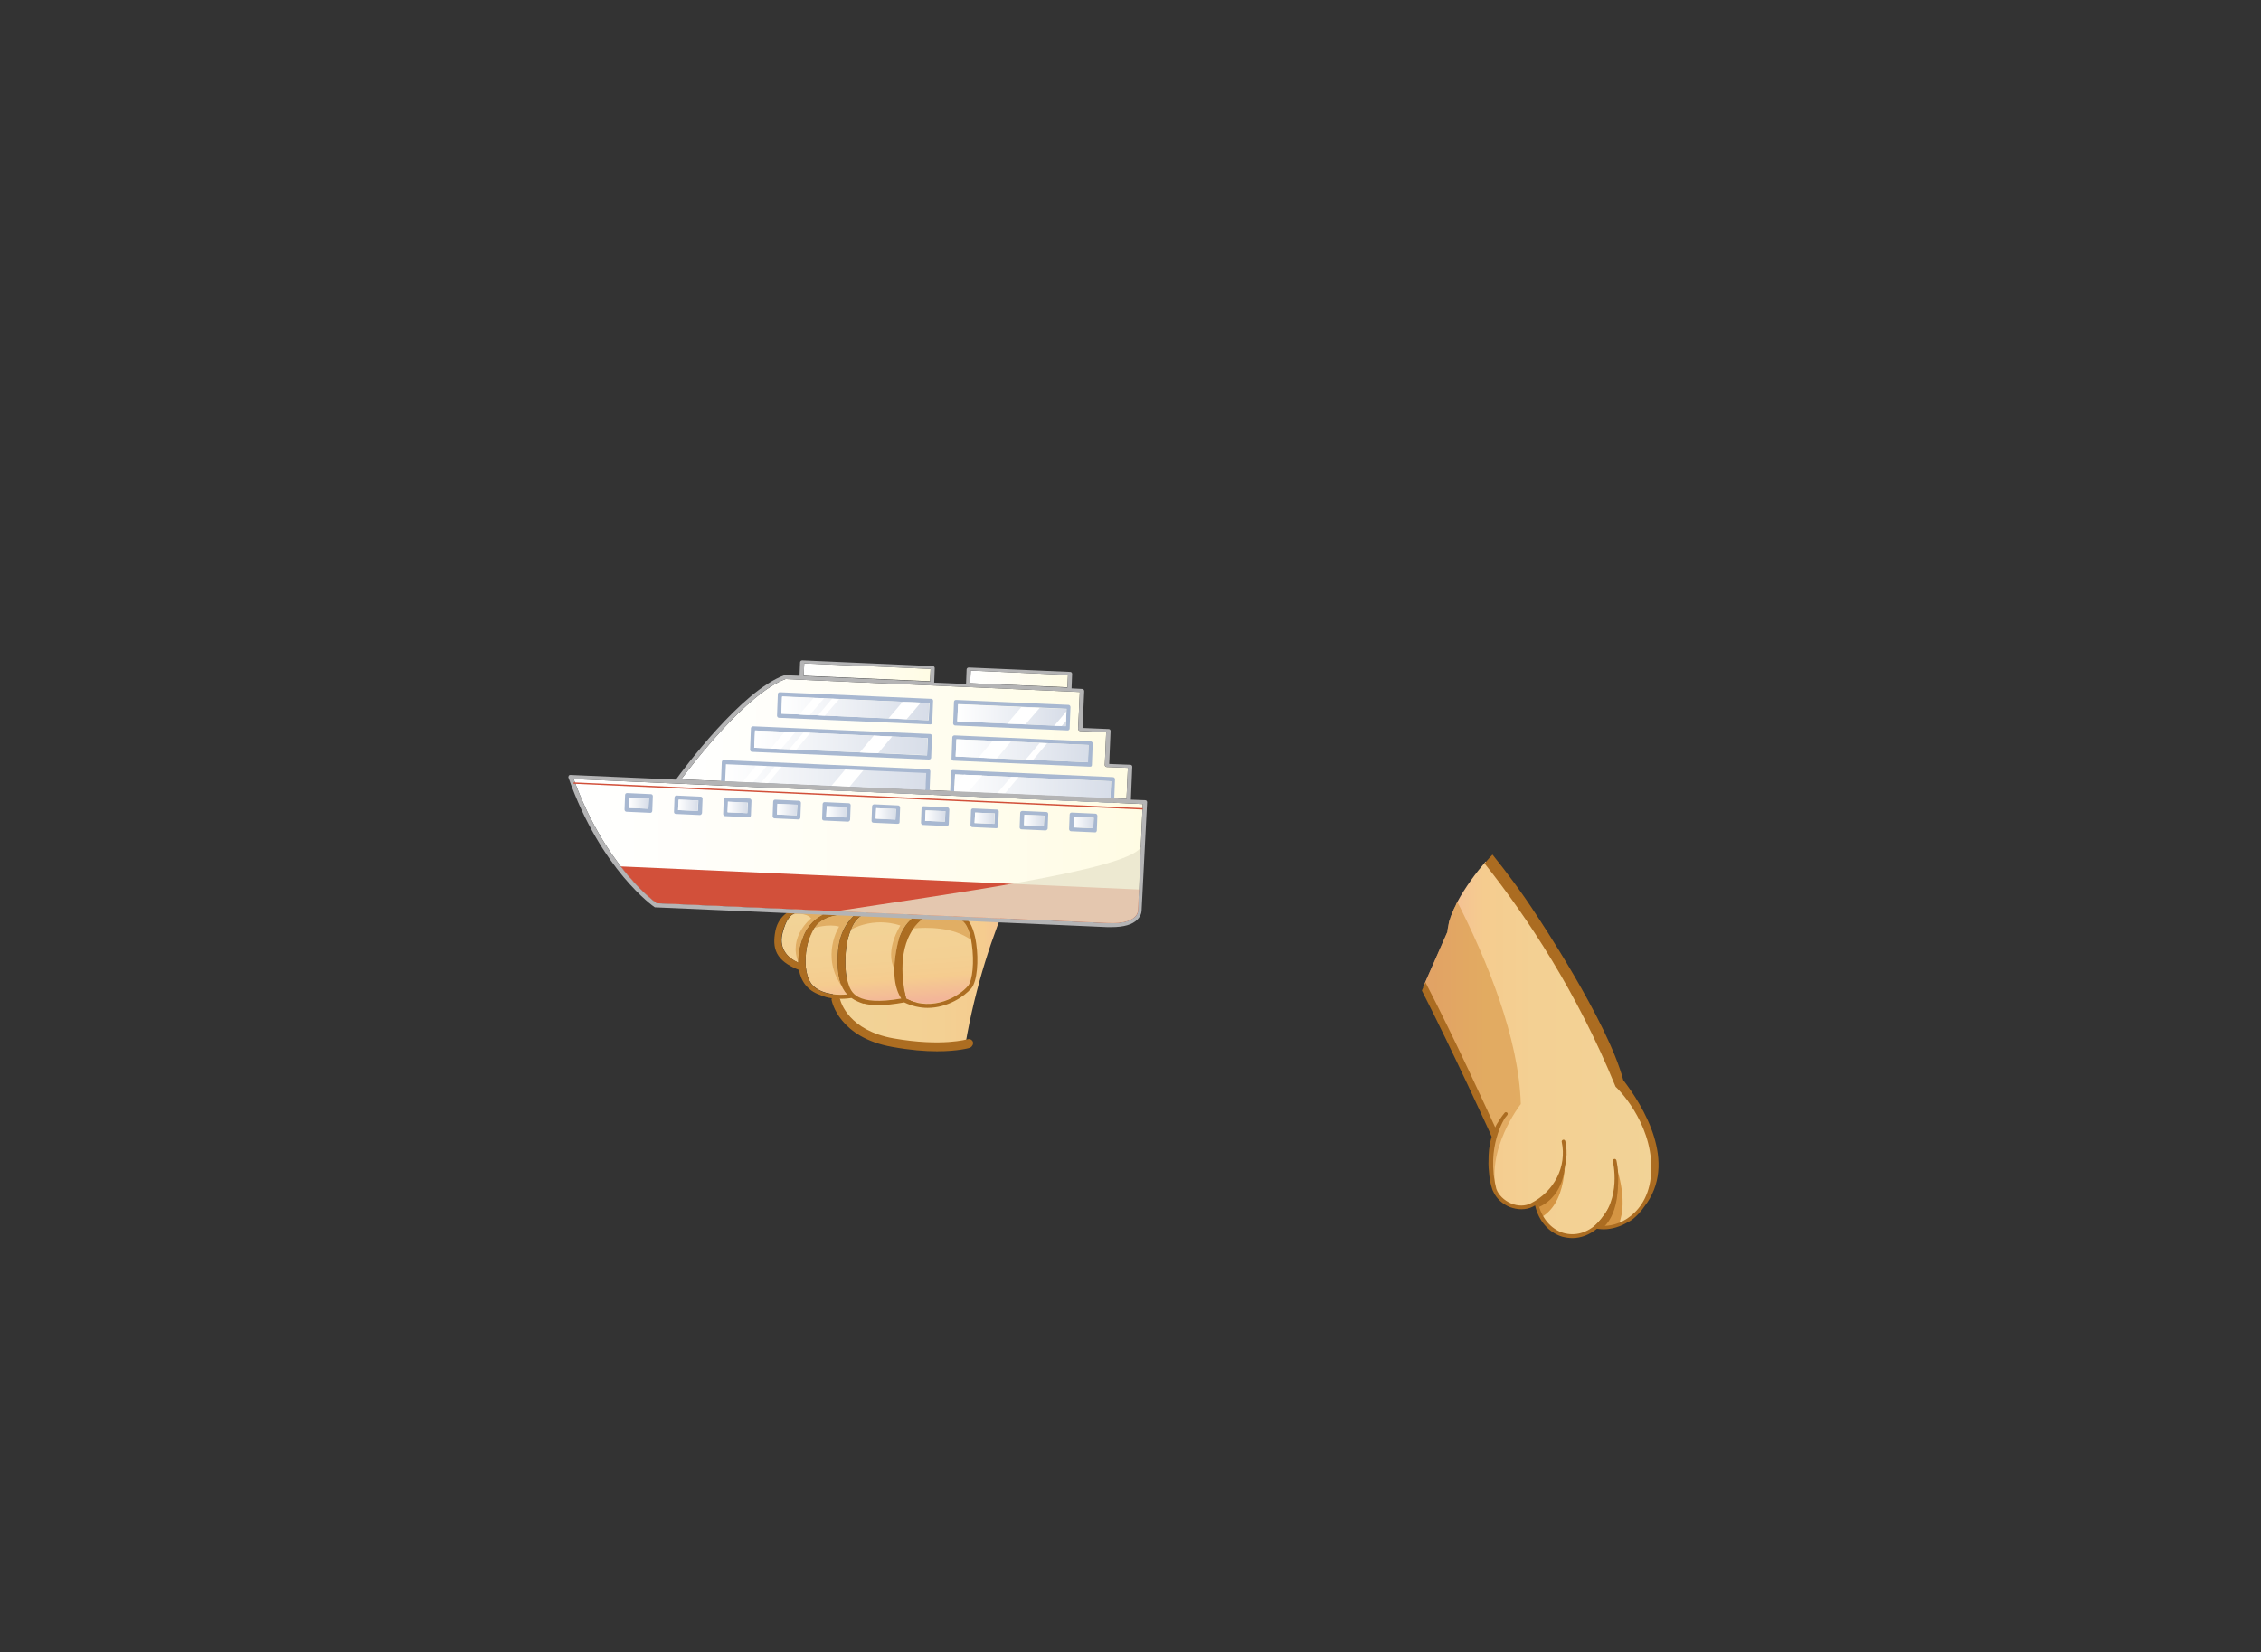 <?xml version="1.0" encoding="utf-8"?>
<!-- Generator: Adobe Illustrator 21.0.0, SVG Export Plug-In . SVG Version: 6.00 Build 0)  -->
<svg version="1.1" id="圖層_1" xmlns="http://www.w3.org/2000/svg" xmlns:xlink="http://www.w3.org/1999/xlink" x="0px" y="0px"
	 viewBox="0 0 822.9 601.4" style="enable-background:new 0 0 822.9 601.4;" xml:space="preserve">
<rect x="0" y="0" width="822.9" height="601.4" fill="#333333" stroke="none"/>
<style type="text/css">
	.st0{fill:url(#SVGID_1_);}
	.st1{fill:#AB6C21;}
	.st2{fill:url(#SVGID_2_);}
	.st3{fill:url(#SVGID_3_);}
	.st4{fill:url(#SVGID_4_);}
	.st5{fill:url(#SVGID_5_);}
	.st6{opacity:0.6;fill:#E1BE3F;}
	.st7{fill:url(#SVGID_6_);}
	.st8{fill:url(#SVGID_7_);}
	.st9{fill:url(#SVGID_8_);}
	.st10{fill:url(#SVGID_9_);}
	.st11{fill:url(#SVGID_10_);}
	.st12{fill:#A8B8D1;}
	.st13{fill:url(#SVGID_11_);}
	.st14{fill:url(#SVGID_12_);}
	.st15{fill:url(#SVGID_13_);}
	.st16{fill:url(#SVGID_14_);}
	.st17{fill:url(#SVGID_15_);}
	.st18{fill:url(#SVGID_16_);}
	.st19{fill:url(#SVGID_17_);}
	.st20{fill:url(#SVGID_18_);}
	.st21{fill:url(#SVGID_19_);}
	.st22{fill:url(#SVGID_20_);}
	.st23{fill:url(#SVGID_21_);}
	.st24{fill:url(#SVGID_22_);}
	.st25{fill:url(#SVGID_23_);}
	.st26{fill:url(#SVGID_24_);}
	.st27{fill:url(#SVGID_25_);}
	.st28{fill:#FFFFFF;}
	.st29{fill:#B4B4B5;}
	.st30{fill:#D2503A;}
	.st31{opacity:0.8;fill:#E8E5CB;}
	.st32{fill:url(#SVGID_26_);}
	.st33{fill:#E1BE3F;}
	.st34{fill:url(#SVGID_27_);}
	.st35{fill:#66411D;}
	.st36{fill:url(#SVGID_28_);}
	.st37{fill:#D9B974;}
	.st38{fill:#DCBF93;}
	.st39{fill:url(#SVGID_29_);}
	.st40{fill:url(#SVGID_30_);}
	.st41{fill:url(#SVGID_31_);}
	.st42{fill:url(#SVGID_32_);}
	.st43{fill:#8C5924;}
	.st44{fill:url(#SVGID_33_);}
	.st45{fill:url(#SVGID_34_);}
	.st46{fill:url(#SVGID_35_);}
	.st47{fill:url(#SVGID_36_);}
	.st48{fill:#F4E3A5;}
	.st49{fill:#DEB87D;}
	.st50{fill:url(#SVGID_37_);}
	.st51{fill:url(#SVGID_38_);}
	.st52{fill:#3F210F;}
	.st53{opacity:0.25;fill:#E1BE3F;}
	.st54{opacity:0.5;fill:#E1BE3F;}
	.st55{fill:#F8E5A9;}
	.st56{fill:#DDBC90;}
	.st57{opacity:0.4;fill:#E1BE3F;}
	.st58{fill:#875424;}
	.st59{fill:#3F210E;}
	.st60{fill:#C88E2C;}
	.st61{fill:#AC7327;}
	.st62{fill:#814323;}
	.st63{fill:#D7C6A6;}
	.st64{fill:url(#SVGID_39_);}
	.st65{fill:#4A1E0E;}
	.st66{fill:#3A1D13;}
	.st67{fill:url(#SVGID_40_);}
	.st68{fill:#EAA593;}
	.st69{fill:url(#SVGID_41_);}
	.st70{fill:url(#SVGID_42_);}
	.st71{fill:#D59543;}
	.st72{opacity:0.6;fill:#D59543;}
	.st73{fill:url(#SVGID_43_);}
	.st74{fill:url(#SVGID_44_);}
	.st75{fill:#AC6D21;}
	.st76{fill:url(#SVGID_45_);}
	.st77{fill:url(#SVGID_46_);}
	.st78{fill:url(#SVGID_47_);}
	.st79{fill:url(#SVGID_48_);}
	.st80{opacity:0.6;fill:#D69644;}
	.st81{fill:url(#SVGID_49_);}
	.st82{fill:url(#SVGID_50_);}
	.st83{fill:url(#SVGID_51_);}
	.st84{fill:url(#SVGID_52_);}
	.st85{fill:url(#SVGID_53_);}
	.st86{fill:url(#SVGID_54_);}
	.st87{fill:url(#SVGID_55_);}
	.st88{fill:url(#SVGID_56_);}
	.st89{fill:url(#SVGID_57_);}
	.st90{fill:url(#SVGID_58_);}
	.st91{fill:url(#SVGID_59_);}
	.st92{fill:url(#SVGID_60_);}
	.st93{fill:url(#SVGID_61_);}
	.st94{fill:url(#SVGID_62_);}
	.st95{fill:url(#SVGID_63_);}
	.st96{fill:url(#SVGID_64_);}
	.st97{fill:url(#SVGID_65_);}
	.st98{fill:url(#SVGID_66_);}
	.st99{fill:url(#SVGID_67_);}
	.st100{fill:url(#SVGID_68_);}
	.st101{fill:url(#SVGID_69_);}
</style>
<g>
	<g>
		<linearGradient id="SVGID_1_" gradientUnits="userSpaceOnUse" x1="303.564" y1="346.478" x2="375.787" y2="346.478">
			<stop  offset="0" style="stop-color:#F2D397"/>
			<stop  offset="0.533" style="stop-color:#F3D093"/>
			<stop  offset="0.753" style="stop-color:#F5CC8F"/>
			<stop  offset="1" style="stop-color:#F3B699"/>
		</linearGradient>
		<path class="st0" d="M367.7,325.4c-1.8-3.5-6.1-10.2-13.6-13.3l-8.4,10.7l-12.1,13.6l-16.9,14l-13.8,10.3c0,0,0.8,13.3,16.9,17.5
			c12.4,3.2,25.9,2.7,31.5,2.3C355,358.7,361.4,339.9,367.7,325.4z"/>
		<path class="st75" d="M354.1,379.3c-0.3-0.8-1.1-1.2-1.9-1c-0.1,0-9.3,2.8-27-0.3c-16.3-2.9-19.2-13.1-19.5-14.4l-0.5-0.5l-0.7,0
			l-1.3-0.3l-0.5,0.7c-0.1,0.2-0.1,0.4,0,0.7c0.1,0.5,2.8,13.5,22,16.9c6.6,1.2,12,1.6,16.3,1.6c7.8,0,11.8-1.2,12.1-1.3
			C353.9,380.9,354.3,380.1,354.1,379.3z"/>
		<path class="st75" d="M355.3,309.4L355.3,309.4l-3.2,1c0,0-15.4,17.9-18.5,22.7l0.7,0.3l3.3-0.3l2.9-1.4l14.7-18.3l1.1-1.4
			l0.3-1.6C356.7,310.3,356.4,308.8,355.3,309.4z"/>
		<path class="st75" d="M328.9,359.6c0,0,0.5,5,4.9,5.4l-0.6,0.8l-4.1-1.5L328.9,359.6z"/>
		<linearGradient id="SVGID_2_" gradientUnits="userSpaceOnUse" x1="339.562" y1="329.832" x2="342.228" y2="363.61">
			<stop  offset="0" style="stop-color:#F2D397"/>
			<stop  offset="0.533" style="stop-color:#F3D093"/>
			<stop  offset="0.753" style="stop-color:#F5CC8F"/>
			<stop  offset="1" style="stop-color:#F3B699"/>
		</linearGradient>
		<path class="st2" d="M353.7,343.7c0.9,6.2,0.3,13.1-1.4,15.1c-3.1,3.7-12.6,9.6-22.5,4.7c-0.5-2.1-3.5-14.6,1.5-23.7
			c1.1-2,2.3-3.6,3.7-4.7c4.9-4.1,11-2.7,15.1,0C351.7,336.1,353,339.3,353.7,343.7z"/>
		<linearGradient id="SVGID_3_" gradientUnits="userSpaceOnUse" x1="318.918" y1="331.455" x2="321.584" y2="365.233">
			<stop  offset="0" style="stop-color:#F2D397"/>
			<stop  offset="0.533" style="stop-color:#F3D093"/>
			<stop  offset="0.753" style="stop-color:#F5CC8F"/>
			<stop  offset="1" style="stop-color:#F3B699"/>
		</linearGradient>
		<path class="st3" d="M315.2,332.5c6.9-2.7,13.8,0,17.1,1.6c-2.5,2-4.9,5.4-5.9,10.8c-2.2,11,0.1,16.3,1.6,18.6
			c-16.6,2.9-18.3-2.4-19.3-5.6c-0.1-0.4-0.2-0.7-0.3-1c-0.8-2-1.6-11.7,1.3-18.5C310.8,335.4,312.7,333.4,315.2,332.5z"/>
		<linearGradient id="SVGID_4_" gradientUnits="userSpaceOnUse" x1="301.569" y1="332.831" x2="304.236" y2="366.609">
			<stop  offset="0" style="stop-color:#F2D397"/>
			<stop  offset="0.533" style="stop-color:#F3D093"/>
			<stop  offset="0.753" style="stop-color:#F5CC8F"/>
			<stop  offset="1" style="stop-color:#F3B699"/>
		</linearGradient>
		<path class="st4" d="M296.1,359c-2-1.8-3.1-5.6-2.9-10.2c0.2-5.8,2.3-11.1,5.2-13.3c4-3,9.9-2.9,12.9-2.6c-2.6,2.1-6,6.4-6.4,14.5
			c-0.4,7.8,1.1,12,3.4,14.5C305.5,362.2,299.8,362.3,296.1,359z"/>
		<linearGradient id="SVGID_5_" gradientUnits="userSpaceOnUse" x1="291.735" y1="333.608" x2="294.401" y2="367.385">
			<stop  offset="0" style="stop-color:#F2D397"/>
			<stop  offset="0.533" style="stop-color:#F3D093"/>
			<stop  offset="0.753" style="stop-color:#F5CC8F"/>
			<stop  offset="1" style="stop-color:#F3B699"/>
		</linearGradient>
		<path class="st5" d="M299.8,333c-2.5,1.1-5.8,3.5-7.6,8.5c-1.1,2.8-1.7,6-1.6,9c-1.7-0.8-3.9-2.1-5.1-4.3
			c-1.1-1.9-1.3-4.2-0.6-6.8C287.2,330.8,290.2,331.3,299.8,333z"/>
		<path class="st80" d="M299.8,333c-5.6-1-8.9-1.5-11.2-0.1c0.4-0.1,4.6-0.9,6.6,1.4c0,0-8.5,6.7-4.6,16.1c-0.1-3,0.6-6.2,1.6-9
			C294,336.5,297.3,334.1,299.8,333z"/>
		<path class="st80" d="M298.4,335.6c-1.7,1.3-3.1,3.6-4,6.5l2-4.3c0,0,5-1.6,9-0.5c0,0-7,10.9,1.3,22.2l0,0
			c-1.3-2.6-2.1-6.4-1.8-12.1c0.5-8.1,3.8-12.4,6.4-14.5C308.4,332.7,302.5,332.6,298.4,335.6z"/>
		<path class="st80" d="M315.2,332.5c-2.4,1-4.3,3-5.6,6c0,0,7.7-4.9,18.1-1.6c0,0-5.8,8.9-2.2,15.8l0,0c0-2.2,0.3-4.8,0.9-7.7
			c1.1-5.5,3.4-8.8,5.9-10.8C329,332.5,322,329.8,315.2,332.5z"/>
		<path class="st80" d="M350,335c-4.1-2.7-10.2-4-15.1,0c-1,0.8-1.8,1.8-2.7,3c5.1-0.5,14.8-0.6,21.1,4.1
			C352.7,338.5,351.5,336,350,335z"/>
		<path class="st75" d="M302.8,363.4c0,0,2,0.2,3,0.2c0,0,0,0,0,0c0.1,0,0.1,0,0.2,0c1.8,0,3.2-0.2,3.9-0.3c1.4,1,2.9,1.6,4.4,2.1
			l0-0.1c1.4,0.4,3.2,0.6,5.3,0.6c2.6,0,5.7-0.3,9.5-1c2.9,1.4,5.8,2,8.5,2c7.3,0,13.4-4.2,15.9-7.1c2.2-2.6,2.7-10.3,1.8-16.3
			c-0.4-2.9-1.5-7.9-4.3-9.7c-2.4-1.5-5.4-2.7-8.5-2.8c0,0,0,0,0,0c0,0-4.5-0.6-8.8,2.1c-3-1.7-10.9-5.2-19-2.1c0,0-0.5,0.2-1.4,0.6
			c-1.3-0.2-5.8-0.8-10.3,0.3c-0.9-0.2-1.8-0.3-2.7-0.5c-5-0.9-8.5-1.5-11.2-0.5c0,0,0,0,0,0c0,0-5.6,1.5-6.9,8
			c-1.2,6.3,0,10.8,8.6,14.2c0.7,4,3,7.5,7.7,9.1l0,0C299.8,362.8,301.3,363.2,302.8,363.4z M335,335.1c4.9-4.1,11-2.7,15.1,0
			c1.7,1.1,3,4.2,3.6,8.7c0.9,6.2,0.3,13.1-1.4,15.1c-3.1,3.7-12.6,9.6-22.5,4.7c-0.5-2.1-3.5-14.6,1.5-23.7
			C332.3,337.9,333.6,336.3,335,335.1z M315.2,332.5c6.9-2.7,13.8,0,17.1,1.6c-2.5,2-4.9,5.4-5.9,10.8c-2.2,11,0.1,16.3,1.6,18.6
			c-16.6,2.9-18.3-2.4-19.3-5.6c-0.1-0.4-0.2-0.7-0.3-1c-0.8-2-1.6-11.7,1.3-18.5C310.8,335.4,312.7,333.4,315.2,332.5z
			 M290.5,350.4c-1.7-0.8-3.9-2.1-5.1-4.3c-1.1-1.9-1.3-4.2-0.6-6.8c2.5-8.5,5.4-8.1,15-6.4c-2.5,1.1-5.8,3.5-7.6,8.5
			C291.1,344.2,290.5,347.4,290.5,350.4z M293.2,348.9c0.2-5.8,2.3-11.1,5.2-13.3c4-3,9.9-2.9,12.9-2.6c-2.6,2.1-6,6.4-6.4,14.5
			c-0.4,7.8,1.1,12,3.4,14.5c-2.8,0.3-8.6,0.3-12.2-2.9C294.1,357.3,293,353.5,293.2,348.9z"/>
	</g>
	<g>
		<linearGradient id="SVGID_6_" gradientUnits="userSpaceOnUse" x1="247.929" y1="269.085" x2="410.559" y2="269.085">
			<stop  offset="0" style="stop-color:#FFFFFF"/>
			<stop  offset="1" style="stop-color:#FFFCE4"/>
		</linearGradient>
		<path class="st7" d="M285.9,247.2l107.1,4.7l-0.6,13.4c0,0.4,0.3,0.8,0.7,0.8l9.5,0.4l-0.5,12c0,0.2,0.1,0.4,0.2,0.5
			c0.1,0.1,0.3,0.2,0.5,0.2l7.7,0.3l-0.5,11.3l-162.1-7.1C252.1,278.1,271.8,252.4,285.9,247.2z"/>
		<linearGradient id="SVGID_7_" gradientUnits="userSpaceOnUse" x1="263.928" y1="282.979" x2="337.637" y2="282.979">
			<stop  offset="0" style="stop-color:#FFFFFF"/>
			<stop  offset="1" style="stop-color:#D7DDE8"/>
		</linearGradient>
		<polygon class="st8" points="264.2,278.2 337.6,280.9 336.8,287.7 263.9,284.5 		"/>
		<linearGradient id="SVGID_8_" gradientUnits="userSpaceOnUse" x1="353.139" y1="247.179" x2="388.695" y2="247.179">
			<stop  offset="0" style="stop-color:#FFFFFF"/>
			<stop  offset="1" style="stop-color:#FFFCE4"/>
		</linearGradient>
		<polygon class="st9" points="353.3,244.1 388.7,245.7 388.5,250.2 353.1,248.7 		"/>
		<linearGradient id="SVGID_9_" gradientUnits="userSpaceOnUse" x1="292.531" y1="244.754" x2="338.743" y2="244.754">
			<stop  offset="0" style="stop-color:#FFFFFF"/>
			<stop  offset="1" style="stop-color:#FFFCE4"/>
		</linearGradient>
		<polygon class="st10" points="292.7,241.5 338.7,243.5 338.5,248 292.5,246 		"/>
		<linearGradient id="SVGID_10_" gradientUnits="userSpaceOnUse" x1="208.799" y1="309.821" x2="415.92" y2="309.821">
			<stop  offset="0" style="stop-color:#FFFFFF"/>
			<stop  offset="0.593" style="stop-color:#FFFDF1"/>
			<stop  offset="1" style="stop-color:#FFFCE4"/>
		</linearGradient>
		<path class="st11" d="M413.1,333.7c-1.2,1.2-3.9,2.6-9.9,2.3L239,328.8c-1.9-1.4-19.1-14.5-30.2-45.2l207.1,9.1l-1.7,38.7
			C414.2,331.4,414.2,332.6,413.1,333.7z"/>
		<path class="st12" d="M338.6,263.7C338.6,263.7,338.6,263.7,338.6,263.7l-55.1-2.4c-0.4,0-0.7-0.4-0.7-0.8l0.3-7.8
			c0-0.2,0.1-0.4,0.2-0.5c0.1-0.1,0.3-0.2,0.5-0.2l55.1,2.4c0.2,0,0.4,0.1,0.5,0.2c0.1,0.1,0.2,0.3,0.2,0.5l-0.3,7.8
			C339.4,263.4,339,263.7,338.6,263.7z M284.4,259.8l53.6,2.4l0.3-6.3l-53.6-2.4L284.4,259.8z"/>
		<path class="st12" d="M388.6,265.9C388.6,265.9,388.6,265.9,388.6,265.9l-41-1.8c-0.4,0-0.7-0.4-0.7-0.8l0.3-7.8
			c0-0.2,0.1-0.4,0.2-0.5c0.1-0.1,0.3-0.2,0.5-0.2l41,1.8c0.4,0,0.7,0.4,0.7,0.8l-0.3,7.8c0,0.2-0.1,0.4-0.2,0.5
			C389,265.8,388.8,265.9,388.6,265.9z M348.4,262.6l39.5,1.7l0.3-6.3l-39.5-1.7L348.4,262.6z"/>
		<path class="st12" d="M338.1,276.5C338.1,276.5,338.1,276.5,338.1,276.5l-64.4-2.8c-0.4,0-0.7-0.4-0.7-0.8l0.3-7.8
			c0-0.4,0.4-0.7,0.8-0.7l64.4,2.8c0.4,0,0.7,0.4,0.7,0.8l-0.3,7.8c0,0.2-0.1,0.4-0.2,0.5C338.4,276.4,338.3,276.5,338.1,276.5z
			 M274.5,272.2l62.9,2.8l0.3-6.3l-62.9-2.8L274.5,272.2z"/>
		<path class="st12" d="M396.7,279.1C396.7,279.1,396.7,279.1,396.7,279.1l-49.7-2.2c-0.2,0-0.4-0.1-0.5-0.2
			c-0.1-0.1-0.2-0.3-0.2-0.5l0.3-7.8c0-0.4,0.4-0.7,0.8-0.7l49.6,2.2c0.4,0,0.7,0.4,0.7,0.8l-0.3,7.8c0,0.2-0.1,0.4-0.2,0.5
			C397.1,279,396.9,279.1,396.7,279.1z M347.8,275.4l48.1,2.1l0.3-6.3l-48.1-2.1L347.8,275.4z"/>
		<linearGradient id="SVGID_11_" gradientUnits="userSpaceOnUse" x1="284.363" y1="257.872" x2="338.198" y2="257.872">
			<stop  offset="0" style="stop-color:#FFFFFF"/>
			<stop  offset="1" style="stop-color:#D7DDE8"/>
		</linearGradient>
		<polygon class="st13" points="284.4,259.8 337.9,262.2 338.2,255.9 284.6,253.6 		"/>
		<linearGradient id="SVGID_12_" gradientUnits="userSpaceOnUse" x1="348.402" y1="260.372" x2="388.149" y2="260.372">
			<stop  offset="0" style="stop-color:#FFFFFF"/>
			<stop  offset="1" style="stop-color:#D7DDE8"/>
		</linearGradient>
		<polygon class="st14" points="348.4,262.6 387.9,264.4 388.1,258.1 348.7,256.4 		"/>
		<linearGradient id="SVGID_13_" gradientUnits="userSpaceOnUse" x1="274.478" y1="270.433" x2="337.637" y2="270.433">
			<stop  offset="0" style="stop-color:#FFFFFF"/>
			<stop  offset="1" style="stop-color:#D7DDE8"/>
		</linearGradient>
		<polygon class="st15" points="274.5,272.2 337.4,274.9 337.6,268.7 274.8,265.9 		"/>
		<linearGradient id="SVGID_14_" gradientUnits="userSpaceOnUse" x1="347.842" y1="273.328" x2="396.248" y2="273.328">
			<stop  offset="0" style="stop-color:#FFFFFF"/>
			<stop  offset="1" style="stop-color:#D7DDE8"/>
		</linearGradient>
		<polygon class="st16" points="347.8,275.4 396,277.5 396.2,271.2 348.1,269.1 		"/>
		<path class="st12" d="M404.8,292.2C404.8,292.2,404.8,292.2,404.8,292.2l-58.3-2.6c-0.4,0-0.7-0.4-0.7-0.8l0.3-7.8
			c0-0.2,0.1-0.4,0.2-0.5c0.1-0.1,0.3-0.2,0.5-0.2l58.3,2.6c0.4,0,0.7,0.4,0.7,0.8l-0.3,7.8c0,0.2-0.1,0.4-0.2,0.5
			C405.2,292.1,405,292.2,404.8,292.2z M347.3,288.2l56.8,2.5l0.3-6.3l-56.8-2.5L347.3,288.2z"/>
		<path class="st12" d="M236.7,295.9C236.7,295.9,236.7,295.9,236.7,295.9l-8.7-0.4c-0.4,0-0.7-0.4-0.7-0.8l0.2-5.3
			c0-0.2,0.1-0.4,0.2-0.5c0.1-0.1,0.3-0.2,0.5-0.2l8.7,0.4c0.2,0,0.4,0.1,0.5,0.2c0.1,0.1,0.2,0.3,0.2,0.5l-0.2,5.3
			C237.4,295.6,237.1,295.9,236.7,295.9z M228.8,294.1l7.2,0.3l0.2-3.8l-7.2-0.3L228.8,294.1z"/>
		<path class="st12" d="M254.7,296.7C254.7,296.7,254.6,296.7,254.7,296.7l-8.7-0.4c-0.2,0-0.4-0.1-0.5-0.2
			c-0.1-0.1-0.2-0.3-0.2-0.5l0.2-5.3c0-0.4,0.4-0.8,0.8-0.7l8.7,0.4c0.2,0,0.4,0.1,0.5,0.2c0.1,0.1,0.2,0.3,0.2,0.5l-0.2,5.3
			C255.4,296.4,255.1,296.7,254.7,296.7z M246.8,294.9l7.2,0.3l0.2-3.8l-7.2-0.3L246.8,294.9z"/>
		<path class="st12" d="M272.6,297.5C272.6,297.5,272.6,297.5,272.6,297.5l-8.7-0.4c-0.4,0-0.7-0.4-0.7-0.8l0.2-5.3
			c0-0.2,0.1-0.4,0.2-0.5c0.1-0.1,0.3-0.2,0.5-0.2l8.7,0.4c0.4,0,0.7,0.4,0.7,0.8l-0.2,5.3c0,0.2-0.1,0.4-0.2,0.5
			C273,297.5,272.8,297.5,272.6,297.5z M264.8,295.7l7.2,0.3l0.2-3.8l-7.2-0.3L264.8,295.7z"/>
		<path class="st12" d="M290.6,298.3C290.6,298.3,290.6,298.3,290.6,298.3l-8.7-0.4c-0.4,0-0.7-0.4-0.7-0.8l0.2-5.3
			c0-0.2,0.1-0.4,0.2-0.5c0.1-0.1,0.3-0.2,0.5-0.2l8.7,0.4c0.4,0,0.7,0.4,0.7,0.8l-0.2,5.3c0,0.2-0.1,0.4-0.2,0.5
			C291,298.2,290.8,298.3,290.6,298.3z M282.8,296.5l7.2,0.3l0.2-3.8l-7.2-0.3L282.8,296.5z"/>
		<path class="st12" d="M308.6,299.1C308.6,299.1,308.6,299.1,308.6,299.1l-8.7-0.4c-0.2,0-0.4-0.1-0.5-0.2
			c-0.1-0.1-0.2-0.3-0.2-0.5l0.2-5.3c0-0.4,0.4-0.8,0.8-0.7l8.7,0.4c0.2,0,0.4,0.1,0.5,0.2c0.1,0.1,0.2,0.3,0.2,0.5l-0.2,5.3
			C309.3,298.8,309,299.1,308.6,299.1z M300.7,297.3l7.2,0.3l0.2-3.8l-7.2-0.3L300.7,297.3z"/>
		<path class="st12" d="M326.6,299.9C326.6,299.9,326.6,299.9,326.6,299.9l-8.7-0.4c-0.2,0-0.4-0.1-0.5-0.2
			c-0.1-0.1-0.2-0.3-0.2-0.5l0.2-5.3c0-0.4,0.4-0.7,0.8-0.7l8.7,0.4c0.4,0,0.7,0.4,0.7,0.8l-0.2,5.3c0,0.2-0.1,0.4-0.2,0.5
			C327,299.8,326.8,299.9,326.6,299.9z M318.7,298l7.2,0.3l0.2-3.8l-7.2-0.3L318.7,298z"/>
		<path class="st12" d="M344.6,300.7C344.6,300.7,344.6,300.7,344.6,300.7l-8.7-0.4c-0.4,0-0.7-0.4-0.7-0.8l0.2-5.3
			c0-0.2,0.1-0.4,0.2-0.5c0.1-0.1,0.3-0.2,0.5-0.2l8.7,0.4c0.4,0,0.7,0.4,0.7,0.8l-0.2,5.3c0,0.2-0.1,0.4-0.2,0.5
			C344.9,300.6,344.8,300.7,344.6,300.7z M336.7,298.8l7.2,0.3l0.2-3.8l-7.2-0.3L336.7,298.8z"/>
		<path class="st12" d="M362.6,301.5C362.6,301.5,362.5,301.5,362.6,301.5l-8.7-0.4c-0.4,0-0.7-0.4-0.7-0.8l0.2-5.3
			c0-0.2,0.1-0.4,0.2-0.5c0.1-0.1,0.3-0.2,0.5-0.2l8.7,0.4c0.2,0,0.4,0.1,0.5,0.2c0.1,0.1,0.2,0.3,0.2,0.5l-0.2,5.3
			C363.3,301.2,363,301.5,362.6,301.5z M354.7,299.6l7.2,0.3l0.2-3.8l-7.2-0.3L354.7,299.6z"/>
		<path class="st12" d="M380.5,302.3C380.5,302.3,380.5,302.3,380.5,302.3l-8.7-0.4c-0.2,0-0.4-0.1-0.5-0.2
			c-0.1-0.1-0.2-0.3-0.2-0.5l0.2-5.3c0-0.4,0.4-0.7,0.8-0.7l8.7,0.4c0.2,0,0.4,0.1,0.5,0.2c0.1,0.1,0.2,0.3,0.2,0.5l-0.2,5.3
			C381.3,301.9,380.9,302.3,380.5,302.3z M372.7,300.4l7.2,0.3l0.2-3.8l-7.2-0.3L372.7,300.4z"/>
		<path class="st12" d="M398.5,303C398.5,303,398.5,303,398.5,303l-8.7-0.4c-0.4,0-0.7-0.4-0.7-0.8l0.2-5.3c0-0.2,0.1-0.4,0.2-0.5
			c0.1-0.1,0.3-0.2,0.5-0.2l8.7,0.4c0.4,0,0.7,0.4,0.7,0.8l-0.2,5.3c0,0.2-0.1,0.4-0.2,0.5C398.9,303,398.7,303,398.5,303z
			 M390.7,301.2l7.2,0.3l0.2-3.8l-7.2-0.3L390.7,301.2z"/>
		<linearGradient id="SVGID_15_" gradientUnits="userSpaceOnUse" x1="347.282" y1="286.284" x2="404.346" y2="286.284">
			<stop  offset="0" style="stop-color:#FFFFFF"/>
			<stop  offset="1" style="stop-color:#D7DDE8"/>
		</linearGradient>
		<polygon class="st17" points="347.6,281.9 404.3,284.4 404.1,290.7 347.3,288.2 		"/>
		<linearGradient id="SVGID_16_" gradientUnits="userSpaceOnUse" x1="228.807" y1="292.339" x2="236.136" y2="292.339">
			<stop  offset="0" style="stop-color:#FFFFFF"/>
			<stop  offset="1" style="stop-color:#D7DDE8"/>
		</linearGradient>
		<polygon class="st18" points="228.8,294.1 236,294.4 236.1,290.6 229,290.3 		"/>
		<linearGradient id="SVGID_17_" gradientUnits="userSpaceOnUse" x1="246.79" y1="293.128" x2="254.118" y2="293.128">
			<stop  offset="0" style="stop-color:#FFFFFF"/>
			<stop  offset="1" style="stop-color:#D7DDE8"/>
		</linearGradient>
		<polygon class="st19" points="246.8,294.9 253.9,295.2 254.1,291.4 247,291.1 		"/>
		<linearGradient id="SVGID_18_" gradientUnits="userSpaceOnUse" x1="264.773" y1="293.917" x2="272.1" y2="293.917">
			<stop  offset="0" style="stop-color:#FFFFFF"/>
			<stop  offset="1" style="stop-color:#D7DDE8"/>
		</linearGradient>
		<polygon class="st20" points="264.8,295.7 271.9,296 272.1,292.2 264.9,291.8 		"/>
		<linearGradient id="SVGID_19_" gradientUnits="userSpaceOnUse" x1="282.756" y1="294.706" x2="290.083" y2="294.706">
			<stop  offset="0" style="stop-color:#FFFFFF"/>
			<stop  offset="1" style="stop-color:#D7DDE8"/>
		</linearGradient>
		<polygon class="st21" points="282.8,296.5 289.9,296.8 290.1,292.9 282.9,292.6 		"/>
		<linearGradient id="SVGID_20_" gradientUnits="userSpaceOnUse" x1="300.738" y1="295.495" x2="308.066" y2="295.495">
			<stop  offset="0" style="stop-color:#FFFFFF"/>
			<stop  offset="1" style="stop-color:#D7DDE8"/>
		</linearGradient>
		<polygon class="st22" points="300.7,297.3 307.9,297.6 308.1,293.7 300.9,293.4 		"/>
		<linearGradient id="SVGID_21_" gradientUnits="userSpaceOnUse" x1="318.721" y1="296.284" x2="326.049" y2="296.284">
			<stop  offset="0" style="stop-color:#FFFFFF"/>
			<stop  offset="1" style="stop-color:#D7DDE8"/>
		</linearGradient>
		<polygon class="st23" points="318.7,298 325.9,298.4 326,294.5 318.9,294.2 		"/>
		<linearGradient id="SVGID_22_" gradientUnits="userSpaceOnUse" x1="336.704" y1="297.073" x2="344.031" y2="297.073">
			<stop  offset="0" style="stop-color:#FFFFFF"/>
			<stop  offset="1" style="stop-color:#D7DDE8"/>
		</linearGradient>
		<polygon class="st24" points="336.7,298.8 343.9,299.1 344,295.3 336.9,295 		"/>
		<linearGradient id="SVGID_23_" gradientUnits="userSpaceOnUse" x1="354.686" y1="297.862" x2="362.014" y2="297.862">
			<stop  offset="0" style="stop-color:#FFFFFF"/>
			<stop  offset="1" style="stop-color:#D7DDE8"/>
		</linearGradient>
		<polygon class="st25" points="354.7,299.6 361.8,299.9 362,296.1 354.9,295.8 		"/>
		<linearGradient id="SVGID_24_" gradientUnits="userSpaceOnUse" x1="372.669" y1="298.651" x2="379.997" y2="298.651">
			<stop  offset="0" style="stop-color:#FFFFFF"/>
			<stop  offset="1" style="stop-color:#D7DDE8"/>
		</linearGradient>
		<polygon class="st26" points="372.7,300.4 379.8,300.7 380,296.9 372.8,296.6 		"/>
		<linearGradient id="SVGID_25_" gradientUnits="userSpaceOnUse" x1="390.652" y1="299.44" x2="397.979" y2="299.44">
			<stop  offset="0" style="stop-color:#FFFFFF"/>
			<stop  offset="1" style="stop-color:#D7DDE8"/>
		</linearGradient>
		<polygon class="st27" points="390.7,301.2 397.8,301.5 398,297.7 390.8,297.4 		"/>
		<g>
			<polygon class="st28" points="294.7,260.3 299.9,254.2 296.1,254.1 290.9,260.1 			"/>
			<polygon class="st28" points="335.1,255.8 328.5,255.5 323.4,261.5 330,261.8 			"/>
			<polygon class="st28" points="305.4,254.5 302.8,254.4 297.7,260.4 300.2,260.5 			"/>
		</g>
		<g>
			<polygon class="st28" points="284.3,272.6 289.4,266.6 285.6,266.4 280.5,272.5 			"/>
			<polygon class="st28" points="294.9,266.8 292.4,266.7 287.3,272.7 289.8,272.9 			"/>
			<polygon class="st28" points="324.7,268.1 318,267.8 312.9,273.9 319.6,274.2 			"/>
		</g>
		<g>
			<polygon class="st28" points="273.9,285 279.1,278.8 275.3,278.6 270.1,284.8 			"/>
			<polygon class="st28" points="314.5,280.1 307.9,279.8 302.5,286.2 309.1,286.5 			"/>
			<polygon class="st28" points="284.6,279 282.1,278.9 276.8,285.1 279.4,285.2 			"/>
		</g>
		<g>
			<polygon class="st28" points="388,262.5 388.1,259 383.7,264.2 386.4,264.3 			"/>
			<polygon class="st28" points="373.2,263.7 378.4,257.7 371.7,257.4 366.6,263.4 			"/>
		</g>
		<g>
			<polygon class="st28" points="362.8,276.1 367.9,270 361.3,269.7 356.1,275.8 			"/>
			<polygon class="st28" points="381.1,270.6 378.4,270.5 373.3,276.5 376,276.6 			"/>
		</g>
		<g>
			<polygon class="st28" points="357.5,282.3 350.8,282 347.4,286.1 347.3,288.2 352.3,288.4 			"/>
			<polygon class="st28" points="370.7,282.9 368,282.8 362.8,288.9 365.6,289 			"/>
		</g>
		<path class="st12" d="M337.5,289.2C337.5,289.2,337.5,289.2,337.5,289.2l-74.4-3.3c-0.2,0-0.4-0.1-0.5-0.2
			c-0.1-0.1-0.2-0.3-0.2-0.5l0.3-7.8c0-0.4,0.4-0.8,0.8-0.7l74.4,3.3c0.4,0,0.7,0.4,0.7,0.8l-0.3,7.8c0,0.2-0.1,0.4-0.2,0.5
			C337.9,289.2,337.7,289.2,337.5,289.2z M263.9,284.5l72.9,3.2l0.3-6.3l-72.9-3.2L263.9,284.5z"/>
		<path class="st29" d="M417.5,292c0-0.2-0.1-0.4-0.2-0.5c-0.1-0.1-0.3-0.2-0.5-0.2l-5.2-0.2l0.5-12c0-0.2-0.1-0.4-0.2-0.5
			c-0.1-0.1-0.3-0.2-0.5-0.2l-7.7-0.3l0.5-12c0-0.2-0.1-0.4-0.2-0.5c-0.1-0.1-0.3-0.2-0.5-0.2l-9.5-0.4l0.6-13.4
			c0-0.4-0.3-0.8-0.7-0.8l-3.9-0.2l0.2-5.3c0-0.2-0.1-0.4-0.2-0.5c-0.1-0.1-0.3-0.2-0.5-0.2l-36.9-1.6c-0.4,0-0.8,0.3-0.8,0.7
			l-0.2,5.3l-11.6-0.5l0.2-5.3c0-0.2-0.1-0.4-0.2-0.5c-0.1-0.1-0.3-0.2-0.5-0.2l-47.5-2.1c-0.4,0-0.8,0.3-0.8,0.7L291,246l-5.2-0.2
			c-0.1,0-0.2,0-0.3,0c-15.6,5.6-36.9,34.4-39.5,38l-38.4-1.7c-0.3,0-0.5,0.1-0.6,0.3c-0.1,0.2-0.2,0.5-0.1,0.7
			c11.8,33.6,31.1,47,31.3,47.1c0.1,0.1,0.2,0.1,0.4,0.1l164.4,7.2c0.5,0,1,0,1.5,0c4.5,0,7.7-0.9,9.5-2.8c1.6-1.6,1.5-3.4,1.5-3.4
			L417.5,292z M353.3,244.1l35.4,1.6l-0.2,4.6l-35.4-1.6L353.3,244.1z M292.7,241.5l46,2l-0.2,4.6l-46-2L292.7,241.5z M285.9,247.2
			l107.1,4.7l-0.6,13.4c0,0.4,0.3,0.8,0.7,0.8l9.5,0.4l-0.5,12c0,0.2,0.1,0.4,0.2,0.5c0.1,0.1,0.3,0.2,0.5,0.2l7.7,0.3l-0.5,11.3
			l-162.1-7.1C252.1,278.1,271.8,252.4,285.9,247.2z M413.1,333.7c-1.2,1.2-3.9,2.6-9.9,2.3L239,328.8c-1.9-1.4-19.1-14.5-30.2-45.2
			l207.1,9.1l-1.7,38.7C414.2,331.4,414.2,332.6,413.1,333.7z"/>
		<path class="st30" d="M225.9,315.4c6.6,8.5,12.1,12.7,13.1,13.4l164.2,7.2c6,0.3,8.7-1.1,9.9-2.3c1.2-1.1,1.1-2.3,1.1-2.3l0.3-7.6
			L225.9,315.4z"/>
		<polygon class="st30" points="415.9,294.7 208.7,285.3 208.8,284.8 415.9,294.2 		"/>
		<path class="st31" d="M414.2,331.4l1-23c-4.6,8.4-72.7,17.4-110.8,23.3l98.8,4.3c6,0.3,8.7-1.1,9.9-2.3
			C414.2,332.6,414.2,331.4,414.2,331.4z"/>
	</g>
</g>
<g>
	<g>
		
			<linearGradient id="SVGID_26_" gradientUnits="userSpaceOnUse" x1="3452.493" y1="381.78" x2="3537.564" y2="381.78" gradientTransform="matrix(-1 0 0 1 4056.439 0)">
			<stop  offset="0" style="stop-color:#F2D397"/>
			<stop  offset="0.533" style="stop-color:#F3D093"/>
			<stop  offset="0.753" style="stop-color:#F5CC8F"/>
			<stop  offset="1" style="stop-color:#F3B699"/>
		</linearGradient>
		<path class="st32" d="M518.7,357.6l8.1-18.4c0-0.5,0.1-1,0.2-1.5c0-0.2,0.1-0.3,0.1-0.5c0.1-0.4,0.1-0.7,0.2-1.1
			c0-0.2,0.1-0.4,0.1-0.5c0.1-0.4,0.2-0.8,0.4-1.2c0-0.1,0.1-0.3,0.1-0.4c0.2-0.5,0.4-1.1,0.6-1.6c0.1-0.1,0.1-0.3,0.2-0.4
			c0.2-0.4,0.3-0.8,0.5-1.2c0.1-0.2,0.2-0.4,0.3-0.6c0.2-0.4,0.4-0.7,0.5-1.1c0.1-0.2,0.2-0.4,0.3-0.6c3-5.6,7.1-11,10.1-14.5
			c0.1-0.1,0.2-0.2,0.3-0.4c15.8,19.9,33.8,47.3,47.8,81.6c0,0,13,12.4,13,29.8c0,17.4-13.3,23.1-20.6,21.5v0
			c-8.2,7-19.6,2.7-21.9-8.7l-0.1-0.2c-0.5,0.3-1,0.6-1.6,0.9c-4.9,2.4-11.3-0.6-13.3-5l0,0l0,0c-0.1-0.2-0.2-0.3-0.2-0.5l0.2-0.1
			l-1.6-14.1l0.5-0.1v-3.6l0.7-2.5c-0.3-0.7-0.6-1.5-0.9-2.3l-0.7-1l-0.9-2.4l-0.1-0.7c-2.7-6.5-6.6-15.4-11.8-26
			c-3.4-7-7.4-14.3-11.2-21L518.7,357.6z"/>
	</g>
	<path class="st71" d="M569.3,417.7c0,0,2.5,19.1-8.3,25.4l-2-5.3C559,437.8,570.6,431.8,569.3,417.7z"/>
	<path class="st71" d="M587.9,423.7c0,0,5,12.8,1.3,21.9c0,0-3.4,1.3-8.4,0.9C580.9,446.5,589.4,442.1,587.9,423.7z"/>
	<path class="st1" d="M569.6,423.7c0,0,0.1,11.4-9.5,15.7l-0.4-1.7C559.7,437.7,569.8,428.6,569.6,423.7z"/>
	<path class="st1" d="M588.8,430.4c0,0,0.7,10.6-5,16.2l-3.5-0.3C580.3,446.4,587.9,439.3,588.8,430.4z"/>
	<path class="st72" d="M518.7,357.6l8.1-18.4c0-0.5,0.1-1,0.2-1.5c0-0.2,0.1-0.3,0.1-0.5c0.1-0.4,0.1-0.7,0.2-1.1
		c0-0.2,0.1-0.4,0.1-0.5c0.1-0.4,0.2-0.8,0.4-1.2c0-0.1,0.1-0.3,0.1-0.4c0.2-0.5,0.4-1.1,0.6-1.6c0.1-0.1,0.1-0.3,0.2-0.4
		c0.2-0.4,0.3-0.8,0.5-1.2c0.1-0.2,0.2-0.4,0.3-0.6c0.2-0.4,0.4-0.7,0.5-1.1c0.1-0.2,0.2-0.4,0.3-0.6c0-0.1,0.1-0.2,0.1-0.2
		c10.8,21.3,22.4,49.5,23.1,73.6c0,0-13.4,17-8.5,33.3c-0.4-0.5-0.7-1-0.9-1.6l0,0l0,0c-0.1-0.2-0.2-0.3-0.2-0.5l0.2-0.1l-1.6-14.1
		l0.5-0.1v-3.6l0.9-3.1l-1.8-2.7l-1-2.5l-20-43.6c0,0-1.1-1.3-2.9-4.2L518.7,357.6z"/>
	<g>
		<path class="st1" d="M542.9,413.8l-0.5-1.1c0,0,0,0,0-0.1c-0.2-0.4-13.2-29-24.9-52l1.3-3l0,0c10.8,20.8,22.7,47,25.4,52.8
			c0.5-1.2,0.9-1.7,0.9-1.7l0,0c1.1-1.9,2.4-3.5,2.5-3.6c0.2-0.3,0.6-0.3,0.9-0.1c0.3,0.2,0.3,0.6,0.1,0.9c-0.2,0.3-0.5,0.6-0.9,1.1
			c0,0-7,10.6-3.1,25.8h0c0.8,2.2,2.8,4.2,5.4,5.3c2.5,1,5.1,1,7.2-0.1c8.5-4.3,13.1-13.4,11.2-22.3c-0.1-0.3,0.1-0.7,0.5-0.8
			c0.3-0.1,0.7,0.1,0.8,0.5c1.9,8.7-2.1,17.6-9.9,22.5c1.2,5.4,4.6,9.5,9.1,10.9c4.4,1.3,8.9,0,12.6-3.6c8.9-8.9,5.5-22.4,5.5-22.5
			c-0.1-0.3,0.1-0.7,0.5-0.8c0.3-0.1,0.7,0.1,0.8,0.5c0,0.1,3.6,14.3-5.8,23.8c0,0,0,0,0,0c3,0.3,7.3-0.5,11.2-3.7
			c3.3-2.7,7.3-7.9,7.3-17.4c0-17-12.6-29.2-12.8-29.3c-0.1-0.1-0.1-0.1-0.2-0.2c-14-34.3-32-61.5-47.7-81.3
			c0.1-0.1,0.1-0.2,0.2-0.2c1.1-1.3,2.1-2.4,2.7-3c0,0,0,0,0,0c5.2,6.5,10.7,13.8,16,22l0,0c0,0,25.9,38.6,31.6,60.1
			c7,9.1,20.2,30.1,7.6,46.1c-1.2,1.8-2.6,3.2-3.9,4.3c-0.5,0.4-1,0.8-1.6,1.1c-0.1,0.1-0.2,0.1-0.2,0.1c0,0,0.1,0,0.1-0.1
			c-2.9,1.8-6.1,2.8-9.2,2.8c-0.8,0-1.6-0.1-2.4-0.2c-2.7,2.2-5.8,3.4-8.9,3.4c-1.2,0-2.5-0.2-3.7-0.5c-4.9-1.5-8.6-5.7-9.9-11.4
			c-0.3,0.2-0.6,0.3-0.9,0.5c-1.2,0.6-2.6,0.9-4.1,0.9c-1.4,0-2.8-0.3-4.2-0.8c-2.7-1.1-4.8-3.1-5.9-5.4h0c0,0,0-0.1-0.1-0.2
			c-0.1-0.1-0.1-0.3-0.2-0.4c0,0,0,0,0,0c0,0-1.1-2.6-1.4-7c-0.2-1.8-0.2-3.7-0.1-5.9C541.9,417.7,542.4,415.5,542.9,413.8z"/>
	</g>
</g>
</svg>
